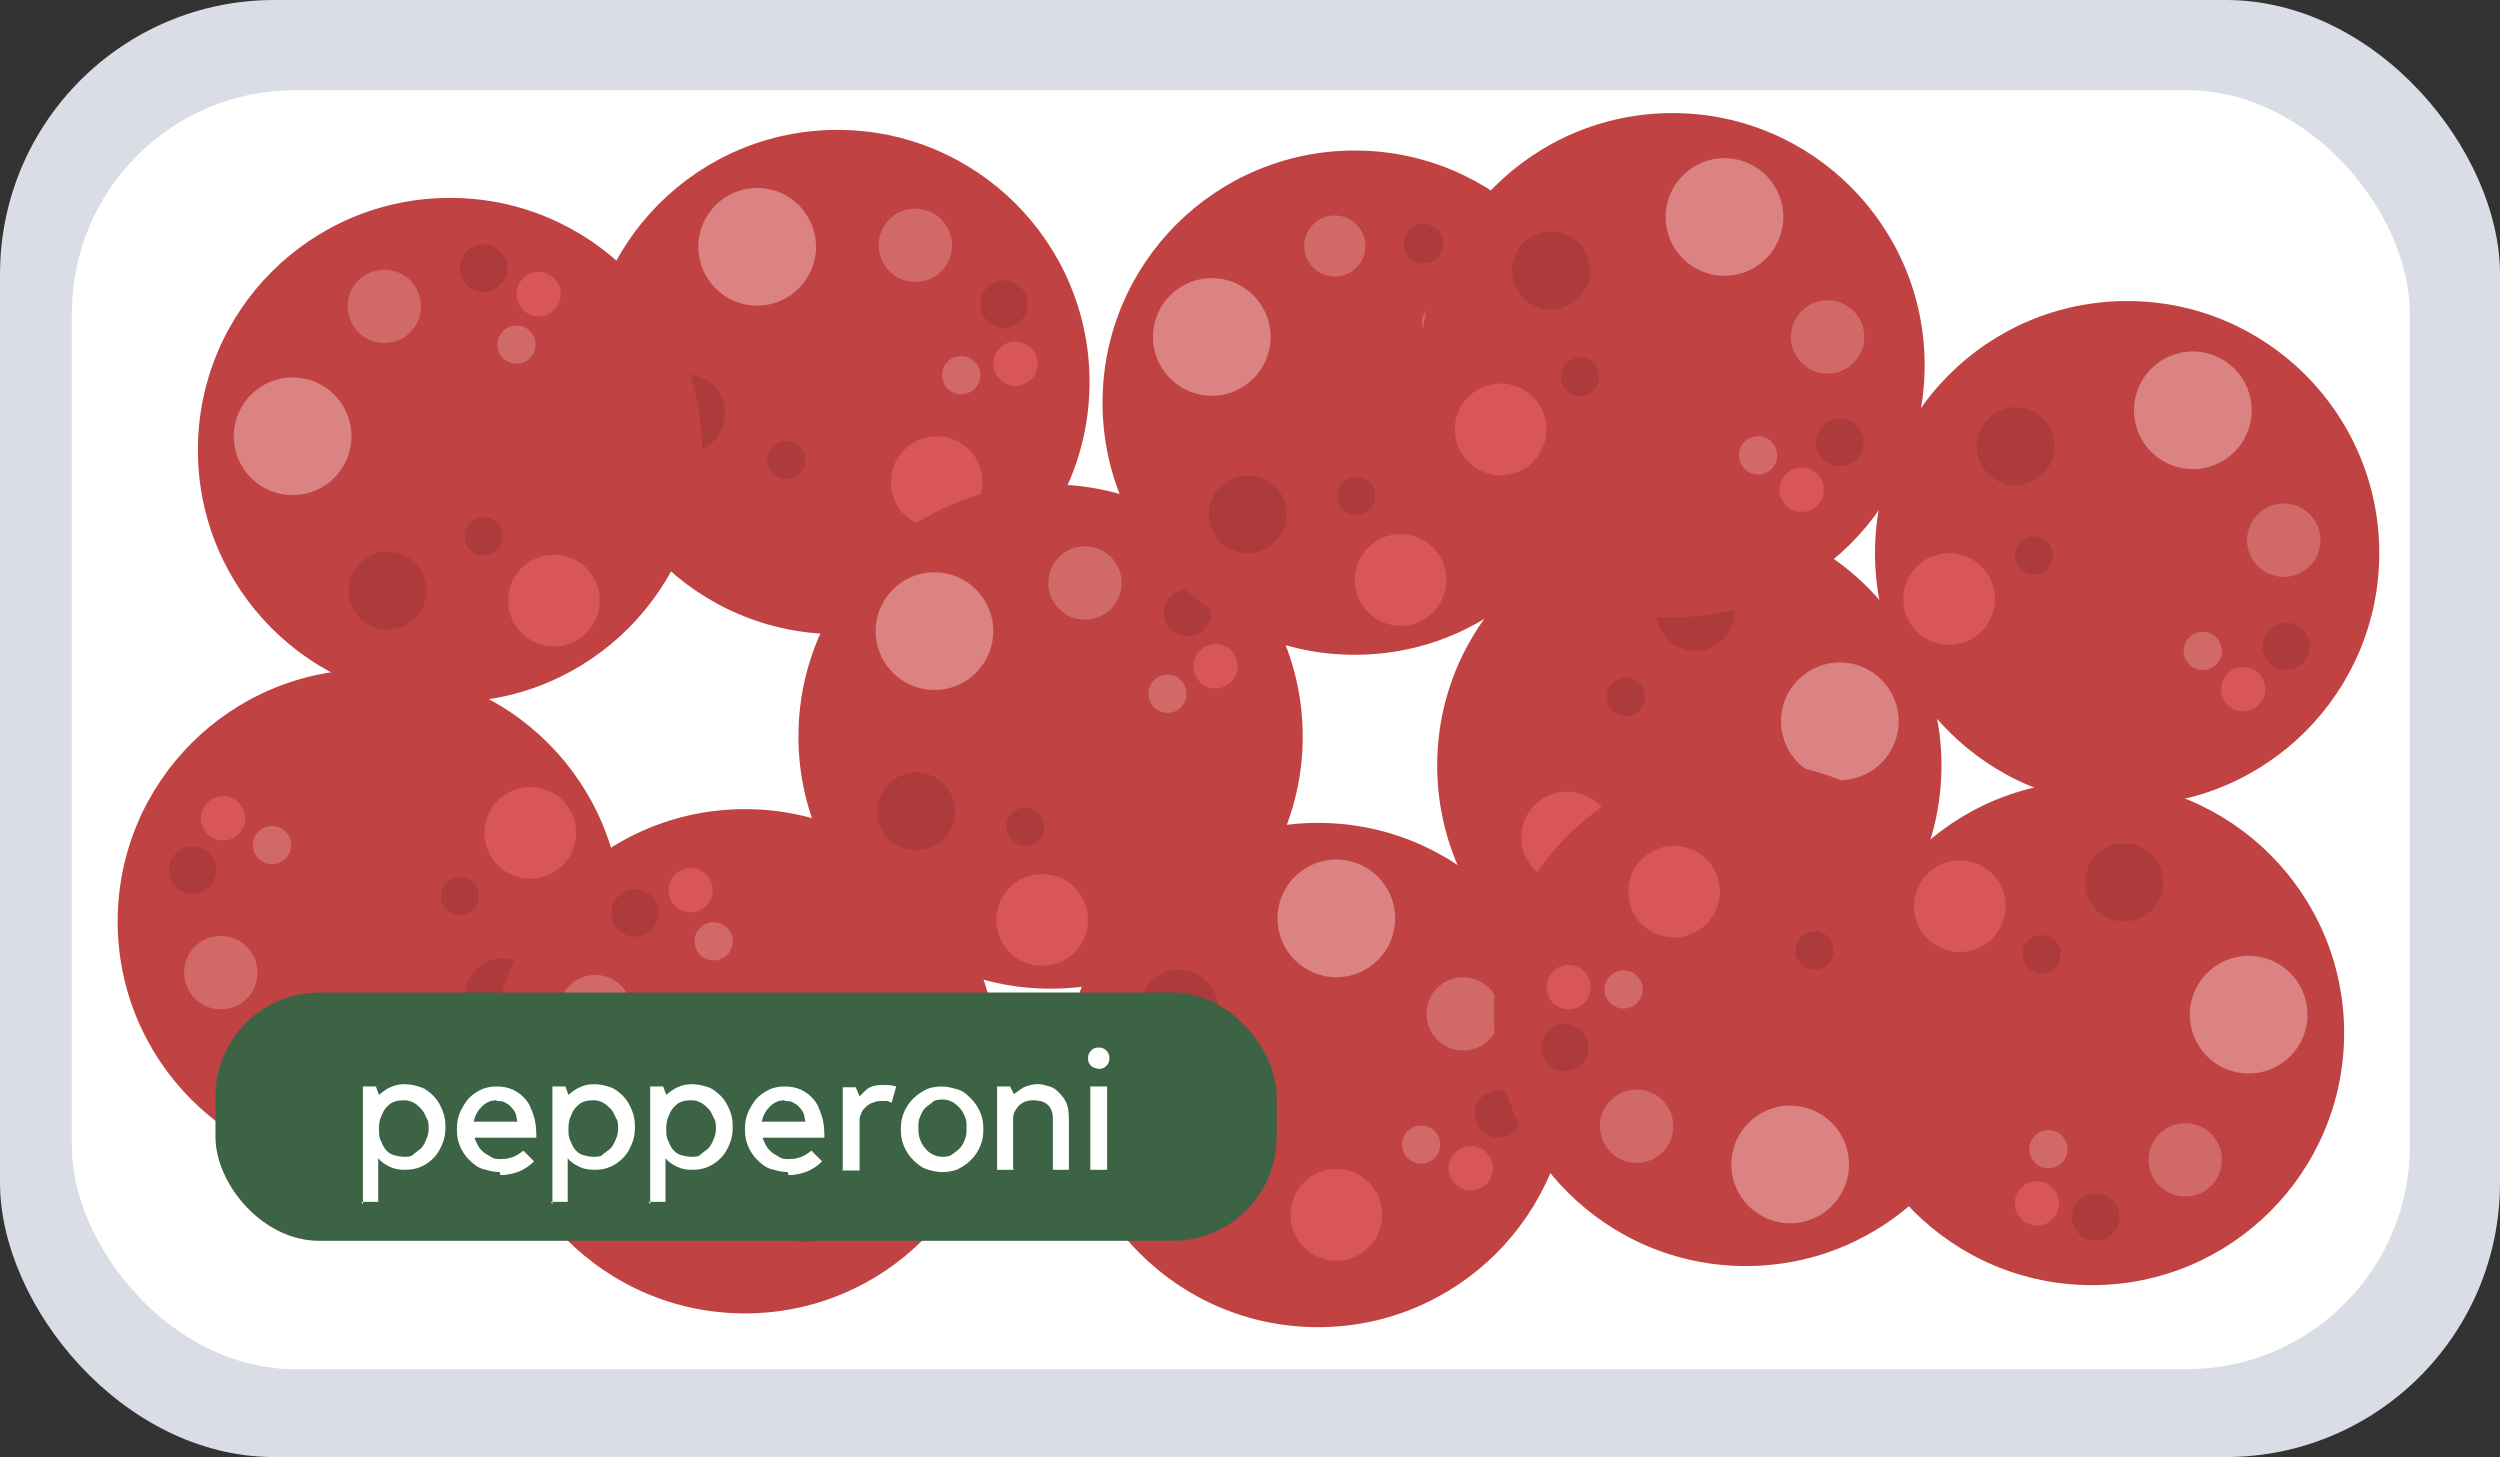 <?xml version="1.0" encoding="UTF-8"?>
<svg id="Layer_2" data-name="Layer 2" xmlns="http://www.w3.org/2000/svg" viewBox="0 0 32.72 19.07">
  <rect x="0" y="0" width="32.72" height="19.07" fill="#333333" stroke="none"/>
  <defs>
    <style>
      .cls-1, .cls-2, .cls-3, .cls-4, .cls-5 {
        isolation: isolate;
      }

      .cls-1, .cls-2, .cls-6, .cls-7, .cls-8, .cls-9, .cls-4, .cls-10, .cls-11, .cls-5, .cls-12, .cls-13 {
        stroke-width: 0px;
      }

      .cls-1, .cls-2, .cls-4, .cls-5 {
        opacity: .5;
      }

      .cls-1, .cls-13 {
        fill: #f7c4c4;
      }

      .cls-2, .cls-10 {
        fill: #e29191;
      }

      .cls-6 {
        fill: #c14242;
      }

      .cls-7, .cls-5 {
        fill: #9b3434;
      }

      .cls-8 {
        fill: #3d6345;
      }

      .cls-9 {
        fill: #dadde5;
      }

      .cls-4, .cls-12 {
        fill: #f26b6b;
      }

      .cls-11 {
        fill: #fff;
      }
    </style>
  </defs>
  <g id="Layer_1-2" data-name="Layer 1-2">
    <g>
      <rect class="cls-9" width="32.72" height="19.07" rx="3.59" ry="3.59"/>
      <rect class="cls-11" x=".94" y="1.18" width="30.6" height="16.74" rx="2.92" ry="2.92"/>
      <g>
        <circle class="cls-6" cx="10.96" cy="5" r="3.3"/>
        <circle class="cls-2" cx="11.98" cy="3.21" r=".48"/>
        <circle class="cls-4" cx="12.26" cy="6.31" r=".6"/>
        <circle class="cls-2" cx="12.58" cy="4.91" r=".25"/>
        <circle class="cls-1" cx="9.91" cy="3.23" r=".77"/>
        <circle class="cls-5" cx="10.29" cy="6.02" r=".25"/>
        <circle class="cls-5" cx="8.98" cy="5.41" r=".51"/>
        <circle class="cls-5" cx="13.14" cy="3.98" r=".31"/>
        <circle class="cls-4" cx="13.29" cy="4.76" r=".29"/>
      </g>
      <g>
        <circle class="cls-6" cx="4.84" cy="12.06" r="3.3"/>
        <circle class="cls-2" cx="2.89" cy="12.73" r=".48"/>
        <circle class="cls-4" cx="6.94" cy="10.9" r=".6"/>
        <circle class="cls-2" cx="3.56" cy="11.06" r=".25"/>
        <circle class="cls-13" cx="4.46" cy="14.08" r=".77"/>
        <circle class="cls-5" cx="6.02" cy="11.73" r=".25"/>
        <circle class="cls-5" cx="6.59" cy="13.05" r=".51"/>
        <circle class="cls-5" cx="2.52" cy="11.39" r=".31"/>
        <circle class="cls-4" cx="2.92" cy="10.71" r=".29"/>
      </g>
      <g>
        <circle class="cls-6" cx="5.89" cy="5.89" r="3.3"/>
        <circle class="cls-2" cx="5.03" cy="4.01" r=".48"/>
        <circle class="cls-4" cx="7.25" cy="7.86" r=".6"/>
        <circle class="cls-2" cx="6.76" cy="4.51" r=".25"/>
        <circle class="cls-1" cx="3.83" cy="5.71" r=".77"/>
        <circle class="cls-5" cx="6.33" cy="7.02" r=".25"/>
        <circle class="cls-5" cx="5.07" cy="7.73" r=".51"/>
        <circle class="cls-5" cx="6.33" cy="3.51" r=".31"/>
        <circle class="cls-4" cx="7.05" cy="3.85" r=".29"/>
      </g>
      <g>
        <circle class="cls-6" cx="17.25" cy="14.07" r="3.3"/>
        <circle class="cls-2" cx="19.15" cy="13.27" r=".48"/>
        <circle class="cls-4" cx="17.49" cy="15.9" r=".6"/>
        <circle class="cls-2" cx="18.6" cy="14.98" r=".25"/>
        <circle class="cls-1" cx="17.49" cy="12.02" r=".77"/>
        <circle class="cls-7" cx="16.1" cy="14.48" r=".25"/>
        <circle class="cls-5" cx="15.43" cy="13.2" r=".51"/>
        <circle class="cls-5" cx="19.61" cy="14.58" r=".31"/>
        <circle class="cls-4" cx="19.25" cy="15.29" r=".29"/>
      </g>
      <g>
        <circle class="cls-6" cx="9.75" cy="13.89" r="3.3"/>
        <circle class="cls-2" cx="7.79" cy="13.24" r=".48"/>
        <circle class="cls-12" cx="12.13" cy="14.24" r=".6"/>
        <circle class="cls-2" cx="9.34" cy="12.32" r=".25"/>
        <circle class="cls-13" cx="8.23" cy="15.27" r=".77"/>
        <circle class="cls-7" cx="10.89" cy="14.34" r=".25"/>
        <circle class="cls-7" cx="10.55" cy="15.74" r=".51"/>
        <circle class="cls-5" cx="8.31" cy="11.95" r=".31"/>
        <circle class="cls-4" cx="9.04" cy="11.65" r=".29"/>
      </g>
      <g>
        <circle class="cls-6" cx="13.75" cy="9.64" r="3.3"/>
        <circle class="cls-2" cx="14.2" cy="7.63" r=".48"/>
        <circle class="cls-4" cx="13.64" cy="12.04" r=".6"/>
        <circle class="cls-2" cx="15.28" cy="9.08" r=".25"/>
        <circle class="cls-1" cx="12.23" cy="8.26" r=".77"/>
        <circle class="cls-5" cx="13.42" cy="10.82" r=".25"/>
        <circle class="cls-5" cx="11.99" cy="10.62" r=".51"/>
        <circle class="cls-5" cx="15.54" cy="8.02" r=".31"/>
        <circle class="cls-4" cx="15.91" cy="8.72" r=".29"/>
      </g>
      <g>
        <circle class="cls-6" cx="22.11" cy="10.02" r="3.3"/>
        <circle class="cls-10" cx="23.58" cy="11.46" r=".48"/>
        <circle class="cls-4" cx="20.51" cy="10.96" r=".6"/>
        <circle class="cls-10" cx="21.79" cy="11.62" r=".25"/>
        <circle class="cls-1" cx="24.08" cy="9.44" r=".77"/>
        <circle class="cls-5" cx="21.28" cy="9.12" r=".25"/>
        <circle class="cls-5" cx="22.19" cy="8.01" r=".51"/>
        <circle class="cls-7" cx="22.56" cy="12.39" r=".31"/>
        <circle class="cls-12" cx="21.77" cy="12.34" r=".29"/>
      </g>
      <g>
        <circle class="cls-6" cx="17.73" cy="5.27" r="3.3"/>
        <circle class="cls-2" cx="17.47" cy="3.22" r=".4"/>
        <circle class="cls-4" cx="18.33" cy="7.59" r=".6"/>
        <circle class="cls-2" cx="18.84" cy="4.22" r=".23"/>
        <circle class="cls-1" cx="15.86" cy="4.41" r=".77"/>
        <circle class="cls-5" cx="17.75" cy="6.49" r=".25"/>
        <circle class="cls-5" cx="16.33" cy="6.73" r=".51"/>
        <circle class="cls-5" cx="18.63" cy="3.19" r=".26"/>
        <circle class="cls-4" cx="19.51" cy="3.75" r=".29"/>
      </g>
      <g>
        <circle class="cls-6" cx="21.89" cy="4.78" r="3.3"/>
        <circle class="cls-2" cx="23.92" cy="4.41" r=".48"/>
        <circle class="cls-4" cx="19.64" cy="5.62" r=".6"/>
        <circle class="cls-2" cx="23.01" cy="5.96" r=".25"/>
        <circle class="cls-1" cx="22.57" cy="2.84" r=".77"/>
        <circle class="cls-5" cx="20.68" cy="4.93" r=".25"/>
        <circle class="cls-5" cx="20.3" cy="3.54" r=".51"/>
        <circle class="cls-5" cx="24.08" cy="5.79" r=".31"/>
        <circle class="cls-4" cx="23.58" cy="6.41" r=".29"/>
      </g>
      <g>
        <circle class="cls-6" cx="22.85" cy="13.27" r="3.3"/>
        <circle class="cls-2" cx="21.42" cy="14.74" r=".48"/>
        <circle class="cls-4" cx="21.91" cy="11.67" r=".6"/>
        <circle class="cls-2" cx="21.25" cy="12.95" r=".25"/>
        <circle class="cls-1" cx="23.43" cy="15.24" r=".77"/>
        <circle class="cls-5" cx="23.75" cy="12.44" r=".25"/>
        <circle class="cls-7" cx="24.86" cy="13.35" r=".51"/>
        <circle class="cls-5" cx="20.48" cy="13.71" r=".31"/>
        <circle class="cls-4" cx="20.53" cy="12.92" r=".29"/>
      </g>
      <g>
        <circle class="cls-6" cx="27.84" cy="7.24" r="3.3"/>
        <circle class="cls-2" cx="29.89" cy="7.07" r=".48"/>
        <circle class="cls-4" cx="25.51" cy="7.84" r=".6"/>
        <circle class="cls-2" cx="28.83" cy="8.52" r=".25"/>
        <circle class="cls-1" cx="28.7" cy="5.37" r=".77"/>
        <circle class="cls-5" cx="26.62" cy="7.27" r=".25"/>
        <circle class="cls-5" cx="26.38" cy="5.84" r=".51"/>
        <circle class="cls-5" cx="29.92" cy="8.46" r=".31"/>
        <circle class="cls-4" cx="29.36" cy="9.02" r=".29"/>
      </g>
      <g>
        <circle class="cls-6" cx="27.38" cy="13.52" r="3.3"/>
        <circle class="cls-2" cx="28.6" cy="15.18" r=".48"/>
        <circle class="cls-4" cx="25.65" cy="11.86" r=".6"/>
        <circle class="cls-2" cx="26.81" cy="15.04" r=".25"/>
        <circle class="cls-1" cx="29.43" cy="13.28" r=".77"/>
        <circle class="cls-5" cx="26.72" cy="12.49" r=".25"/>
        <circle class="cls-5" cx="27.8" cy="11.55" r=".51"/>
        <circle class="cls-5" cx="27.43" cy="15.93" r=".31"/>
        <circle class="cls-4" cx="26.66" cy="15.75" r=".29"/>
      </g>
      <rect class="cls-8" x="2.82" y="12.99" width="13.89" height="3.25" rx="1.36" ry="1.36"/>
      <g class="cls-3">
        <path class="cls-11" d="M4.75,15.76v-1.54h.17l.04.11s.09-.08.15-.1c.06-.03.12-.04.19-.04.08,0,.15.02.21.04s.12.07.17.12c.05.05.08.11.11.18.03.07.04.14.04.22s-.01.15-.04.22c-.03.07-.06.13-.11.18-.05.05-.1.09-.17.12s-.13.04-.21.04-.14-.01-.2-.04c-.06-.03-.11-.06-.15-.11v.57h-.22ZM5.29,14.4s-.09,0-.13.02c-.04.01-.07.04-.1.07-.03.03-.05.07-.07.12-.02.04-.03.1-.03.16,0,.07,0,.12.03.17.02.05.04.09.07.12s.06.05.1.06.08.02.13.02.09,0,.12-.03.07-.05.1-.08c.03-.03.05-.07.07-.12.02-.04.03-.09.03-.14s0-.1-.03-.14c-.02-.05-.04-.09-.07-.12s-.06-.06-.1-.08-.08-.03-.12-.03Z"/>
        <path class="cls-11" d="M6.54,15.34c-.08,0-.15-.02-.22-.04s-.13-.07-.18-.12c-.05-.05-.09-.11-.12-.18-.03-.07-.04-.14-.04-.22s.01-.15.04-.22c.03-.07.07-.13.11-.18.05-.05.1-.09.17-.12.06-.03.13-.04.2-.04s.14.01.21.04c.06.03.12.07.16.12.05.05.08.12.11.21.03.08.04.18.04.3h-.81s.03.08.05.11c.02.04.05.06.08.09.03.02.07.04.1.06s.08.02.12.02c.06,0,.11-.01.16-.03.05-.02.09-.05.13-.08l.14.14c-.05.05-.12.1-.19.13-.08.03-.16.05-.25.05ZM6.5,14.4s-.07,0-.1.02c-.03.01-.06.03-.09.06s-.05.05-.07.09c-.02.03-.03.07-.04.11h.57s-.01-.07-.02-.1-.03-.06-.06-.09c-.02-.03-.05-.04-.08-.06-.03-.02-.07-.02-.11-.02Z"/>
        <path class="cls-11" d="M7.23,15.76v-1.54h.17l.04.11s.09-.08.15-.1c.06-.03.12-.04.19-.04.08,0,.15.02.21.04s.12.07.17.12c.05.05.08.11.11.18.03.07.04.14.04.22s-.01.15-.04.22c-.03.07-.06.13-.11.18-.05.05-.1.09-.17.12s-.13.04-.21.04-.14-.01-.2-.04c-.06-.03-.11-.06-.15-.11v.57h-.22ZM7.77,14.4s-.09,0-.13.02c-.04.01-.07.04-.1.07-.03.03-.05.07-.07.12-.02.04-.03.1-.03.16,0,.07,0,.12.03.17.02.05.04.09.07.12s.06.05.1.06.08.02.13.02.09,0,.12-.03.07-.05.1-.08c.03-.03.05-.07.07-.12.02-.04.03-.09.03-.14s0-.1-.03-.14c-.02-.05-.04-.09-.07-.12s-.06-.06-.1-.08-.08-.03-.12-.03Z"/>
        <path class="cls-11" d="M8.51,15.76v-1.54h.17l.04.11s.09-.08.15-.1c.06-.03.12-.04.19-.04.08,0,.15.02.21.04s.12.07.17.12c.05.05.08.11.11.18.03.07.04.14.04.22s-.01.15-.04.22c-.03.07-.06.13-.11.18-.05.05-.1.09-.17.12s-.13.04-.21.04-.14-.01-.2-.04c-.06-.03-.11-.06-.15-.11v.57h-.22ZM9.05,14.4s-.09,0-.13.02c-.04.01-.07.04-.1.07-.03.03-.05.07-.07.12-.02.04-.03.1-.03.16,0,.07,0,.12.03.17.02.05.04.09.07.12s.06.05.1.06.08.02.13.02.09,0,.12-.03.07-.05.1-.08c.03-.03.05-.07.07-.12.02-.04.03-.09.03-.14s0-.1-.03-.14c-.02-.05-.04-.09-.07-.12s-.06-.06-.1-.08-.08-.03-.12-.03Z"/>
        <path class="cls-11" d="M10.31,15.34c-.08,0-.15-.02-.22-.04s-.13-.07-.18-.12c-.05-.05-.09-.11-.12-.18-.03-.07-.04-.14-.04-.22s.01-.15.04-.22c.03-.07.07-.13.11-.18.05-.05.1-.09.17-.12.06-.03.13-.04.2-.04s.14.01.21.04c.06.03.12.07.16.12.05.05.08.12.11.21.03.08.04.18.04.3h-.81s.03.08.05.11c.02.04.05.06.08.09.03.02.07.04.1.06s.08.02.12.02c.06,0,.11-.01.16-.03.05-.02.09-.05.13-.08l.14.14c-.05.05-.12.1-.19.13-.08.03-.16.05-.25.05ZM10.27,14.4s-.07,0-.1.02c-.03.01-.06.03-.09.06s-.05.05-.07.09c-.02.03-.03.07-.04.11h.57s-.01-.07-.02-.1-.03-.06-.06-.09c-.02-.03-.05-.04-.08-.06-.03-.02-.07-.02-.11-.02Z"/>
        <path class="cls-11" d="M11.62,14.41s-.02,0-.03,0c-.01,0-.02,0-.04,0-.04,0-.08,0-.12.02-.04.01-.07.03-.1.06-.03.03-.05.05-.06.09-.02.03-.02.07-.02.1v.64h-.22v-1.09h.17l.05.12s.07-.08.12-.11c.05-.03.11-.04.19-.04.05,0,.1,0,.17.02l-.06.21s-.02,0-.03-.01Z"/>
        <path class="cls-11" d="M12.33,15.34c-.08,0-.15-.02-.21-.04s-.12-.07-.17-.12c-.05-.05-.09-.11-.12-.18s-.04-.14-.04-.22.01-.15.04-.22.07-.13.12-.18c.05-.05.11-.09.17-.12s.14-.04.21-.04.14.02.21.04.12.07.17.12c.05.05.09.11.12.18s.04.14.04.22-.01.15-.04.22-.07.13-.12.18c-.05.05-.11.09-.17.12s-.14.04-.21.04ZM12.33,14.39s-.09,0-.12.03-.07.05-.1.08c-.03.03-.05.07-.07.12-.02.04-.02.09-.02.14s0,.1.02.15.04.09.07.12c.03.04.06.06.1.08s.08.03.12.03.09,0,.13-.03.07-.05.1-.08c.03-.03.05-.07.07-.12s.02-.09.02-.15,0-.1-.02-.14c-.02-.05-.04-.09-.07-.12s-.06-.06-.1-.08-.08-.03-.13-.03Z"/>
        <path class="cls-11" d="M13.27,15.31h-.22v-1.09h.17l.05.1s.08-.06.13-.09c.05-.02.11-.04.17-.04.04,0,.08,0,.13.02.05.01.1.03.14.07s.08.08.11.14c.03.06.04.14.04.23v.66h-.21v-.66s0-.09-.02-.12c-.01-.03-.03-.06-.06-.08-.02-.02-.05-.03-.08-.04-.03,0-.06-.01-.09-.01-.02,0-.05,0-.08.01-.03,0-.06.02-.09.04-.03.02-.05.05-.07.08s-.03.07-.03.11v.66Z"/>
        <path class="cls-11" d="M14.38,13.99s-.07-.01-.1-.04c-.03-.03-.04-.06-.04-.1s.01-.07.04-.1c.03-.03.06-.04.1-.04s.07.01.1.04c.03.03.04.06.04.1s-.01.07-.04.1c-.03.03-.06.04-.1.04ZM14.49,15.31h-.22v-1.09h.22v1.09Z"/>
      </g>
    </g>
  </g>
</svg>
